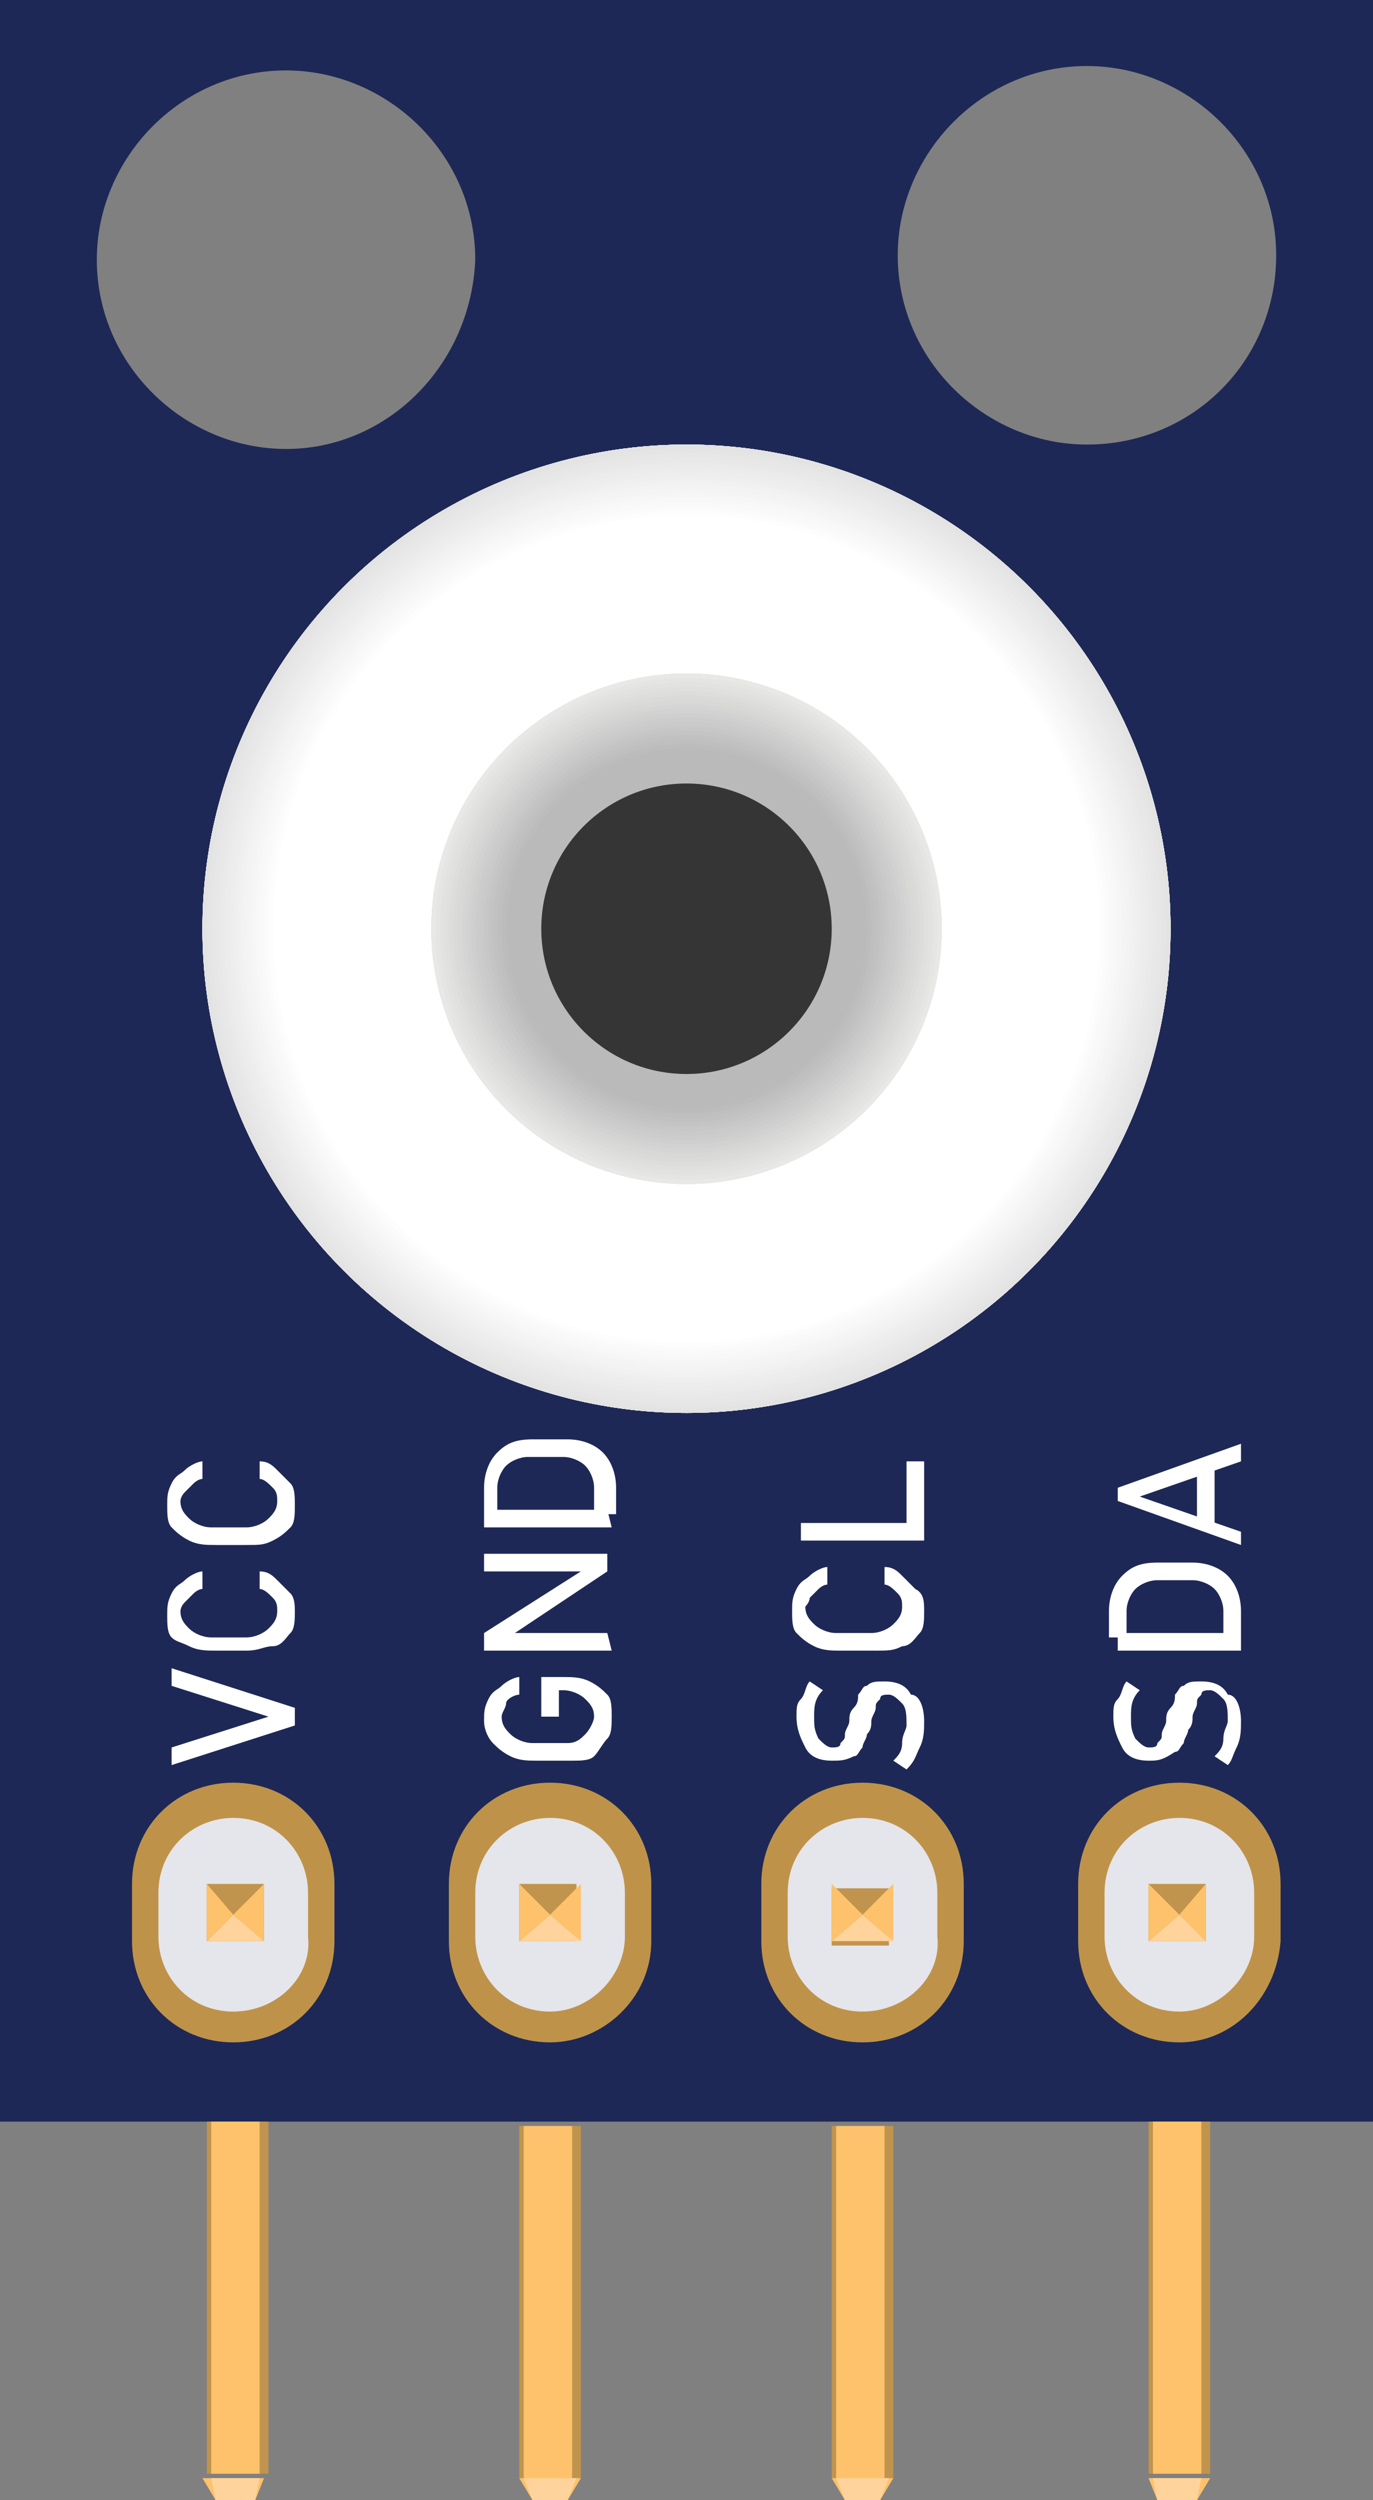<?xml version="1.0" encoding="utf-8"?>
<!-- Generator: Adobe Illustrator 23.0.1, SVG Export Plug-In . SVG Version: 6.00 Build 0)  -->
<svg version="1.1" id="Layer_1" xmlns="http://www.w3.org/2000/svg" xmlns:xlink="http://www.w3.org/1999/xlink" x="0px" y="0px"
	 viewBox="0 0 31.2 56.8" style="enable-background:new 0 0 31.2 56.8;" xml:space="preserve">
<rect x="0" y="0" width="31.2" height="56.8" fill="#808080" stroke="none"/>
<style type="text/css">
	.st0{fill:#1D2856;}
	.st1{fill:#E2E2E2;}
	.st2{fill:#E3E3E3;}
	.st3{fill:#E4E4E4;}
	.st4{fill:#E5E5E5;}
	.st5{fill:#E6E6E6;}
	.st6{fill:#E7E7E7;}
	.st7{fill:#E8E8E8;}
	.st8{fill:#E9E9E9;}
	.st9{fill:#EAEAEA;}
	.st10{fill:#EBEBEB;}
	.st11{fill:#ECECEC;}
	.st12{fill:#EDEDED;}
	.st13{fill:#EEEEEE;}
	.st14{fill:#EFEFEF;}
	.st15{fill:#F0F0F0;}
	.st16{fill:#F1F1F1;}
	.st17{fill:#F2F2F2;}
	.st18{fill:#F3F3F3;}
	.st19{fill:#F4F4F4;}
	.st20{fill:#F5F5F5;}
	.st21{fill:#F6F6F6;}
	.st22{fill:#F7F7F7;}
	.st23{fill:#F8F8F8;}
	.st24{fill:#F9F9F9;}
	.st25{fill:#FAFAFA;}
	.st26{fill:#FBFBFB;}
	.st27{fill:#FCFCFC;}
	.st28{fill:#FDFDFD;}
	.st29{fill:#FEFEFE;}
	.st30{fill:#FFFFFF;}
	.st31{fill:#EAEAE9;}
	.st32{fill:#E9E9E8;}
	.st33{fill:#E8E8E7;}
	.st34{fill:#E7E7E6;}
	.st35{fill:#E6E6E5;}
	.st36{fill:#E5E5E4;}
	.st37{fill:#E5E4E4;}
	.st38{fill:#E4E4E3;}
	.st39{fill:#E3E3E2;}
	.st40{fill:#E2E2E1;}
	.st41{fill:#E1E1E0;}
	.st42{fill:#E1E0E0;}
	.st43{fill:#E0E0DF;}
	.st44{fill:#E0DFDF;}
	.st45{fill:#DFDFDE;}
	.st46{fill:#DEDEDD;}
	.st47{fill:#DEDDDD;}
	.st48{fill:#DDDDDC;}
	.st49{fill:#DDDCDC;}
	.st50{fill:#DCDCDB;}
	.st51{fill:#DCDBDB;}
	.st52{fill:#DBDBDA;}
	.st53{fill:#DBDADA;}
	.st54{fill:#DADAD9;}
	.st55{fill:#DAD9D9;}
	.st56{fill:#D9D9D8;}
	.st57{fill:#D9D8D8;}
	.st58{fill:#D8D8D7;}
	.st59{fill:#D8D7D7;}
	.st60{fill:#D7D7D6;}
	.st61{fill:#D7D6D6;}
	.st62{fill:#D6D6D5;}
	.st63{fill:#D6D5D5;}
	.st64{fill:#D5D5D4;}
	.st65{fill:#D5D4D4;}
	.st66{fill:#D4D4D3;}
	.st67{fill:#D4D3D3;}
	.st68{fill:#D3D3D2;}
	.st69{fill:#D3D2D2;}
	.st70{fill:#D2D2D1;}
	.st71{fill:#D2D1D1;}
	.st72{fill:#D1D1D0;}
	.st73{fill:#D1D0D0;}
	.st74{fill:#D0D0CF;}
	.st75{fill:#D0CFCF;}
	.st76{fill:#CFCFCE;}
	.st77{fill:#CFCECE;}
	.st78{fill:#CECECD;}
	.st79{fill:#CECDCD;}
	.st80{fill:#CDCDCC;}
	.st81{fill:#CDCCCC;}
	.st82{fill:#CCCCCB;}
	.st83{fill:#CCCBCB;}
	.st84{fill:#CBCBCA;}
	.st85{fill:#CBCACA;}
	.st86{fill:#CACAC9;}
	.st87{fill:#CAC9C9;}
	.st88{fill:#C9C9C8;}
	.st89{fill:#C9C8C8;}
	.st90{fill:#C8C8C7;}
	.st91{fill:#C8C7C7;}
	.st92{fill:#C7C7C6;}
	.st93{fill:#C7C6C6;}
	.st94{fill:#C6C5C5;}
	.st95{fill:#C5C5C4;}
	.st96{fill:#C5C4C4;}
	.st97{fill:#C4C4C3;}
	.st98{fill:#C4C3C3;}
	.st99{fill:#C3C2C2;}
	.st100{fill:#C2C1C1;}
	.st101{fill:#C1C0C0;}
	.st102{fill:#C0C0BF;}
	.st103{fill:#C0BFBF;}
	.st104{fill:#BFBEBE;}
	.st105{fill:#BEBDBD;}
	.st106{fill:#BDBCBC;}
	.st107{fill:#BCBBBB;}
	.st108{fill:#BBBABA;}
	.st109{fill:#353535;}
	.st110{fill:#BE9349;}
	.st111{fill:#E5E5EC;}
	.st112{fill:#C0944C;}
	.st113{fill:#FDC26B;}
	.st114{fill:#FFD39B;}
</style>
<path class="st0" d="M0,0v48.2h31.2V0H0z M6.5,10.2c-2.3,0-4.3-1.9-4.3-4.3c0-2.3,1.9-4.3,4.3-4.3c2.3,0,4.3,1.9,4.3,4.3
	C10.7,8.3,8.8,10.2,6.5,10.2z M24.7,10.1c-2.3,0-4.3-1.9-4.3-4.3c0-2.3,1.9-4.3,4.3-4.3C27,1.5,29,3.4,29,5.8S27.1,10.1,24.7,10.1z"
	/>
<g>
	<g>
		<g>
			<circle class="st1" cx="15.6" cy="21.1" r="11"/>
			<circle class="st1" cx="15.6" cy="21.1" r="11"/>
			<circle class="st1" cx="15.6" cy="21.1" r="11"/>
			<circle class="st2" cx="15.6" cy="21.1" r="11"/>
			<circle class="st2" cx="15.6" cy="21.1" r="11"/>
			<circle class="st2" cx="15.6" cy="21.1" r="11"/>
			<circle class="st2" cx="15.6" cy="21.1" r="10.9"/>
			<circle class="st3" cx="15.6" cy="21.1" r="10.9"/>
			<circle class="st3" cx="15.6" cy="21.1" r="10.9"/>
			<circle class="st3" cx="15.6" cy="21.1" r="10.9"/>
			<circle class="st3" cx="15.6" cy="21.1" r="10.9"/>
			<circle class="st4" cx="15.6" cy="21.1" r="10.9"/>
			<circle class="st4" cx="15.6" cy="21.1" r="10.9"/>
			<circle class="st4" cx="15.6" cy="21.1" r="10.8"/>
			<circle class="st4" cx="15.6" cy="21.1" r="10.8"/>
			<circle class="st4" cx="15.6" cy="21.1" r="10.8"/>
			<circle class="st5" cx="15.6" cy="21.1" r="10.8"/>
			<circle class="st5" cx="15.6" cy="21.1" r="10.8"/>
			<circle class="st5" cx="15.6" cy="21.1" r="10.8"/>
			<circle class="st5" cx="15.6" cy="21.1" r="10.8"/>
			<circle class="st6" cx="15.6" cy="21.1" r="10.8"/>
			<circle class="st6" cx="15.6" cy="21.1" r="10.7"/>
			<circle class="st6" cx="15.6" cy="21.1" r="10.7"/>
			<circle class="st6" cx="15.6" cy="21.1" r="10.7"/>
			<circle class="st7" cx="15.6" cy="21.1" r="10.7"/>
			<circle class="st7" cx="15.6" cy="21.1" r="10.7"/>
			<circle class="st7" cx="15.6" cy="21.1" r="10.7"/>
			<circle class="st7" cx="15.6" cy="21.1" r="10.7"/>
			<circle class="st7" cx="15.6" cy="21.1" r="10.6"/>
			<circle class="st8" cx="15.6" cy="21.1" r="10.6"/>
			<circle class="st8" cx="15.6" cy="21.1" r="10.6"/>
			<circle class="st8" cx="15.6" cy="21.1" r="10.6"/>
			<circle class="st8" cx="15.6" cy="21.1" r="10.6"/>
			<circle class="st9" cx="15.6" cy="21.1" r="10.6"/>
			<circle class="st9" cx="15.6" cy="21.1" r="10.6"/>
			<circle class="st9" cx="15.6" cy="21.1" r="10.6"/>
			<circle class="st9" cx="15.6" cy="21.1" r="10.5"/>
			<circle class="st10" cx="15.6" cy="21.1" r="10.5"/>
			<circle class="st10" cx="15.6" cy="21.1" r="10.5"/>
			<circle class="st10" cx="15.6" cy="21.1" r="10.5"/>
			<circle class="st10" cx="15.6" cy="21.1" r="10.5"/>
			<circle class="st11" cx="15.6" cy="21.1" r="10.5"/>
			<circle class="st11" cx="15.6" cy="21.1" r="10.5"/>
			<circle class="st11" cx="15.6" cy="21.1" r="10.4"/>
			<circle class="st11" cx="15.6" cy="21.1" r="10.4"/>
			<circle class="st11" cx="15.6" cy="21.1" r="10.4"/>
			<circle class="st12" cx="15.6" cy="21.1" r="10.4"/>
			<circle class="st12" cx="15.6" cy="21.1" r="10.4"/>
			<circle class="st12" cx="15.6" cy="21.1" r="10.4"/>
			<circle class="st12" cx="15.6" cy="21.1" r="10.4"/>
			<circle class="st13" cx="15.6" cy="21.1" r="10.3"/>
			<circle class="st13" cx="15.6" cy="21.1" r="10.3"/>
			<circle class="st13" cx="15.6" cy="21.1" r="10.3"/>
			<circle class="st13" cx="15.6" cy="21.1" r="10.3"/>
			<circle class="st14" cx="15.6" cy="21.1" r="10.3"/>
			<circle class="st14" cx="15.6" cy="21.1" r="10.3"/>
			<circle class="st14" cx="15.6" cy="21.1" r="10.3"/>
			<circle class="st14" cx="15.6" cy="21.1" r="10.3"/>
			<circle class="st14" cx="15.6" cy="21.1" r="10.2"/>
			<circle class="st15" cx="15.6" cy="21.1" r="10.2"/>
			<circle class="st15" cx="15.6" cy="21.1" r="10.2"/>
			<circle class="st15" cx="15.6" cy="21.1" r="10.2"/>
			<circle class="st15" cx="15.6" cy="21.1" r="10.2"/>
			<circle class="st16" cx="15.6" cy="21.1" r="10.2"/>
			<circle class="st16" cx="15.6" cy="21.1" r="10.2"/>
			<circle class="st16" cx="15.6" cy="21.1" r="10.1"/>
			<circle class="st16" cx="15.6" cy="21.1" r="10.1"/>
			<circle class="st17" cx="15.6" cy="21.1" r="10.1"/>
			<circle class="st17" cx="15.6" cy="21.1" r="10.1"/>
			<circle class="st17" cx="15.6" cy="21.1" r="10.1"/>
			<circle class="st17" cx="15.6" cy="21.1" r="10.1"/>
			<circle class="st17" cx="15.6" cy="21.1" r="10.1"/>
			<circle class="st18" cx="15.6" cy="21.1" r="10.1"/>
			<circle class="st18" cx="15.6" cy="21.1" r="10"/>
			<circle class="st18" cx="15.6" cy="21.1" r="10"/>
			<circle class="st18" cx="15.6" cy="21.1" r="10"/>
			<circle class="st19" cx="15.6" cy="21.1" r="10"/>
			<circle class="st19" cx="15.6" cy="21.1" r="10"/>
			<circle class="st19" cx="15.6" cy="21.1" r="10"/>
			<circle class="st19" cx="15.6" cy="21.1" r="10"/>
			<circle class="st20" cx="15.6" cy="21.1" r="9.9"/>
			<circle class="st20" cx="15.6" cy="21.1" r="9.9"/>
			<circle class="st20" cx="15.6" cy="21.1" r="9.9"/>
			<circle class="st20" cx="15.6" cy="21.1" r="9.9"/>
			<circle class="st20" cx="15.6" cy="21.1" r="9.9"/>
			<circle class="st21" cx="15.6" cy="21.1" r="9.9"/>
			<circle class="st21" cx="15.6" cy="21.1" r="9.9"/>
			<circle class="st21" cx="15.6" cy="21.1" r="9.8"/>
			<circle class="st21" cx="15.6" cy="21.1" r="9.8"/>
			<circle class="st22" cx="15.6" cy="21.1" r="9.8"/>
			<circle class="st22" cx="15.6" cy="21.1" r="9.8"/>
			<circle class="st22" cx="15.6" cy="21.1" r="9.8"/>
			<circle class="st22" cx="15.6" cy="21.1" r="9.8"/>
			<circle class="st23" cx="15.6" cy="21.1" r="9.8"/>
			<circle class="st23" cx="15.6" cy="21.1" r="9.8"/>
			<circle class="st23" cx="15.6" cy="21.1" r="9.7"/>
			<circle class="st23" cx="15.6" cy="21.1" r="9.7"/>
			<circle class="st24" cx="15.6" cy="21.1" r="9.7"/>
			<circle class="st24" cx="15.6" cy="21.1" r="9.7"/>
			<circle class="st24" cx="15.6" cy="21.1" r="9.7"/>
			<circle class="st24" cx="15.6" cy="21.1" r="9.7"/>
			<circle class="st24" cx="15.6" cy="21.1" r="9.7"/>
			<circle class="st25" cx="15.6" cy="21.1" r="9.6"/>
			<circle class="st25" cx="15.6" cy="21.1" r="9.6"/>
			<circle class="st25" cx="15.6" cy="21.1" r="9.6"/>
			<circle class="st25" cx="15.6" cy="21.1" r="9.6"/>
			<circle class="st26" cx="15.6" cy="21.1" r="9.6"/>
			<circle class="st26" cx="15.6" cy="21.1" r="9.6"/>
			<circle class="st26" cx="15.6" cy="21.1" r="9.6"/>
			<circle class="st26" cx="15.6" cy="21.1" r="9.6"/>
			<circle class="st27" cx="15.6" cy="21.1" r="9.5"/>
			<circle class="st27" cx="15.6" cy="21.1" r="9.5"/>
			<circle class="st27" cx="15.6" cy="21.1" r="9.5"/>
			<circle class="st27" cx="15.6" cy="21.1" r="9.5"/>
			<circle class="st27" cx="15.6" cy="21.1" r="9.5"/>
			<circle class="st28" cx="15.6" cy="21.1" r="9.5"/>
			<circle class="st28" cx="15.6" cy="21.1" r="9.5"/>
			<circle class="st28" cx="15.6" cy="21.1" r="9.4"/>
			<circle class="st28" cx="15.6" cy="21.1" r="9.4"/>
			<circle class="st29" cx="15.6" cy="21.1" r="9.4"/>
			<circle class="st29" cx="15.6" cy="21.1" r="9.4"/>
			<circle class="st29" cx="15.6" cy="21.1" r="9.4"/>
			<circle class="st29" cx="15.6" cy="21.1" r="9.4"/>
			<circle class="st30" cx="15.6" cy="21.1" r="9.4"/>
			<circle class="st30" cx="15.6" cy="21.1" r="9.3"/>
			<circle class="st30" cx="15.6" cy="21.1" r="9.3"/>
		</g>
		<g>
			<circle class="st31" cx="15.6" cy="21.1" r="5.8"/>
			<circle class="st31" cx="15.6" cy="21.1" r="5.8"/>
			<circle class="st32" cx="15.6" cy="21.1" r="5.8"/>
			<circle class="st32" cx="15.6" cy="21.1" r="5.8"/>
			<circle class="st32" cx="15.6" cy="21.1" r="5.8"/>
			<circle class="st33" cx="15.6" cy="21.1" r="5.8"/>
			<circle class="st33" cx="15.6" cy="21.1" r="5.8"/>
			<circle class="st34" cx="15.6" cy="21.1" r="5.7"/>
			<circle class="st34" cx="15.6" cy="21.1" r="5.7"/>
			<circle class="st34" cx="15.6" cy="21.1" r="5.7"/>
			<circle class="st35" cx="15.6" cy="21.1" r="5.7"/>
			<circle class="st35" cx="15.6" cy="21.1" r="5.7"/>
			<circle class="st35" cx="15.6" cy="21.1" r="5.7"/>
			<circle class="st36" cx="15.6" cy="21.1" r="5.7"/>
			<circle class="st36" cx="15.6" cy="21.1" r="5.6"/>
			<circle class="st37" cx="15.6" cy="21.1" r="5.6"/>
			<circle class="st38" cx="15.6" cy="21.1" r="5.6"/>
			<circle class="st38" cx="15.6" cy="21.1" r="5.6"/>
			<circle class="st39" cx="15.6" cy="21.1" r="5.6"/>
			<circle class="st39" cx="15.6" cy="21.1" r="5.6"/>
			<circle class="st39" cx="15.6" cy="21.1" r="5.6"/>
			<circle class="st40" cx="15.6" cy="21.1" r="5.6"/>
			<circle class="st40" cx="15.6" cy="21.1" r="5.5"/>
			<circle class="st40" cx="15.6" cy="21.1" r="5.5"/>
			<circle class="st41" cx="15.6" cy="21.1" r="5.5"/>
			<circle class="st41" cx="15.6" cy="21.1" r="5.5"/>
			<circle class="st42" cx="15.6" cy="21.1" r="5.5"/>
			<circle class="st43" cx="15.6" cy="21.1" r="5.5"/>
			<circle class="st43" cx="15.6" cy="21.1" r="5.5"/>
			<circle class="st44" cx="15.6" cy="21.1" r="5.4"/>
			<circle class="st45" cx="15.6" cy="21.1" r="5.4"/>
			<circle class="st45" cx="15.6" cy="21.1" r="5.4"/>
			<circle class="st46" cx="15.6" cy="21.1" r="5.4"/>
			<circle class="st46" cx="15.6" cy="21.1" r="5.4"/>
			<circle class="st47" cx="15.6" cy="21.1" r="5.4"/>
			<circle class="st48" cx="15.6" cy="21.1" r="5.4"/>
			<circle class="st48" cx="15.6" cy="21.1" r="5.3"/>
			<circle class="st49" cx="15.6" cy="21.1" r="5.3"/>
			<circle class="st50" cx="15.6" cy="21.1" r="5.3"/>
			<circle class="st50" cx="15.6" cy="21.1" r="5.3"/>
			<circle class="st51" cx="15.6" cy="21.1" r="5.3"/>
			<circle class="st52" cx="15.6" cy="21.1" r="5.3"/>
			<circle class="st53" cx="15.6" cy="21.1" r="5.3"/>
			<circle class="st54" cx="15.6" cy="21.1" r="5.3"/>
			<circle class="st54" cx="15.6" cy="21.1" r="5.2"/>
			<circle class="st55" cx="15.6" cy="21.1" r="5.2"/>
			<circle class="st56" cx="15.6" cy="21.1" r="5.2"/>
			<circle class="st56" cx="15.6" cy="21.1" r="5.2"/>
			<circle class="st57" cx="15.6" cy="21.1" r="5.2"/>
			<circle class="st58" cx="15.6" cy="21.1" r="5.2"/>
			<circle class="st58" cx="15.6" cy="21.1" r="5.2"/>
			<circle class="st59" cx="15.6" cy="21.1" r="5.1"/>
			<circle class="st60" cx="15.6" cy="21.1" r="5.1"/>
			<circle class="st61" cx="15.6" cy="21.1" r="5.1"/>
			<circle class="st62" cx="15.6" cy="21.1" r="5.1"/>
			<circle class="st62" cx="15.6" cy="21.1" r="5.1"/>
			<circle class="st63" cx="15.6" cy="21.1" r="5.1"/>
			<circle class="st64" cx="15.6" cy="21.1" r="5.1"/>
			<circle class="st64" cx="15.6" cy="21.1" r="5.1"/>
			<circle class="st65" cx="15.6" cy="21.1" r="5"/>
			<circle class="st66" cx="15.6" cy="21.1" r="5"/>
			<circle class="st67" cx="15.6" cy="21.1" r="5"/>
			<circle class="st67" cx="15.6" cy="21.1" r="5"/>
			<circle class="st68" cx="15.6" cy="21.1" r="5"/>
			<circle class="st69" cx="15.6" cy="21.1" r="5"/>
			<circle class="st69" cx="15.6" cy="21.1" r="5"/>
			<circle class="st70" cx="15.6" cy="21.1" r="4.9"/>
			<circle class="st71" cx="15.6" cy="21.1" r="4.9"/>
			<circle class="st72" cx="15.6" cy="21.1" r="4.9"/>
			<circle class="st72" cx="15.6" cy="21.1" r="4.9"/>
			<circle class="st73" cx="15.6" cy="21.1" r="4.9"/>
			<circle class="st74" cx="15.6" cy="21.1" r="4.9"/>
			<circle class="st75" cx="15.6" cy="21.1" r="4.9"/>
			<circle class="st75" cx="15.6" cy="21.1" r="4.9"/>
			<circle class="st76" cx="15.6" cy="21.1" r="4.8"/>
			<circle class="st77" cx="15.6" cy="21.1" r="4.8"/>
			<circle class="st77" cx="15.6" cy="21.1" r="4.8"/>
			<circle class="st78" cx="15.6" cy="21.1" r="4.8"/>
			<circle class="st79" cx="15.6" cy="21.1" r="4.8"/>
			<circle class="st80" cx="15.6" cy="21.1" r="4.8"/>
			<circle class="st81" cx="15.6" cy="21.1" r="4.8"/>
			<circle class="st81" cx="15.6" cy="21.1" r="4.7"/>
			<circle class="st82" cx="15.6" cy="21.1" r="4.7"/>
			<circle class="st83" cx="15.6" cy="21.1" r="4.7"/>
			<circle class="st83" cx="15.6" cy="21.1" r="4.7"/>
			<circle class="st84" cx="15.6" cy="21.1" r="4.7"/>
			<circle class="st85" cx="15.6" cy="21.1" r="4.7"/>
			<circle class="st85" cx="15.6" cy="21.1" r="4.7"/>
			<circle class="st86" cx="15.6" cy="21.1" r="4.6"/>
			<circle class="st87" cx="15.6" cy="21.1" r="4.6"/>
			<circle class="st88" cx="15.6" cy="21.1" r="4.6"/>
			<circle class="st89" cx="15.6" cy="21.1" r="4.6"/>
			<circle class="st89" cx="15.6" cy="21.1" r="4.6"/>
			<circle class="st90" cx="15.6" cy="21.1" r="4.6"/>
			<circle class="st91" cx="15.6" cy="21.1" r="4.6"/>
			<circle class="st91" cx="15.6" cy="21.1" r="4.6"/>
			<circle class="st92" cx="15.6" cy="21.1" r="4.5"/>
			<circle class="st93" cx="15.6" cy="21.1" r="4.5"/>
			<circle class="st93" cx="15.6" cy="21.1" r="4.5"/>
			<circle class="st94" cx="15.6" cy="21.1" r="4.5"/>
			<circle class="st94" cx="15.6" cy="21.1" r="4.5"/>
			<circle class="st95" cx="15.6" cy="21.1" r="4.5"/>
			<circle class="st96" cx="15.6" cy="21.1" r="4.5"/>
			<circle class="st96" cx="15.6" cy="21.1" r="4.4"/>
			<circle class="st97" cx="15.6" cy="21.1" r="4.4"/>
			<circle class="st98" cx="15.6" cy="21.1" r="4.4"/>
			<circle class="st98" cx="15.6" cy="21.1" r="4.4"/>
			<circle class="st99" cx="15.6" cy="21.1" r="4.4"/>
			<circle class="st99" cx="15.6" cy="21.1" r="4.4"/>
			<circle class="st99" cx="15.6" cy="21.1" r="4.4"/>
			<circle class="st100" cx="15.6" cy="21.1" r="4.4"/>
			<circle class="st100" cx="15.6" cy="21.1" r="4.3"/>
			<circle class="st100" cx="15.6" cy="21.1" r="4.3"/>
			<circle class="st101" cx="15.6" cy="21.1" r="4.3"/>
			<circle class="st101" cx="15.6" cy="21.1" r="4.3"/>
			<circle class="st102" cx="15.6" cy="21.1" r="4.3"/>
			<circle class="st103" cx="15.6" cy="21.1" r="4.3"/>
			<circle class="st103" cx="15.6" cy="21.1" r="4.3"/>
			<circle class="st104" cx="15.6" cy="21.1" r="4.2"/>
			<circle class="st104" cx="15.6" cy="21.1" r="4.2"/>
			<circle class="st104" cx="15.6" cy="21.1" r="4.2"/>
			<circle class="st105" cx="15.6" cy="21.1" r="4.2"/>
			<circle class="st105" cx="15.6" cy="21.1" r="4.2"/>
			<circle class="st105" cx="15.6" cy="21.1" r="4.2"/>
			<circle class="st106" cx="15.6" cy="21.1" r="4.2"/>
			<circle class="st106" cx="15.6" cy="21.1" r="4.2"/>
			<circle class="st107" cx="15.6" cy="21.1" r="4.1"/>
			<circle class="st107" cx="15.6" cy="21.1" r="4.1"/>
			<circle class="st107" cx="15.6" cy="21.1" r="4.1"/>
			<circle class="st108" cx="15.6" cy="21.1" r="4.1"/>
			<circle class="st108" cx="15.6" cy="21.1" r="4.1"/>
		</g>
		<g>
			<circle class="st109" cx="15.6" cy="21.1" r="3.3"/>
		</g>
	</g>
</g>
<g>
	<path class="st110" d="M5.3,46.4L5.3,46.4c-1.3,0-2.3-1-2.3-2.3v-1.3c0-1.3,1-2.3,2.3-2.3l0,0c1.3,0,2.3,1,2.3,2.3v1.3
		C7.6,45.4,6.6,46.4,5.3,46.4z"/>
	<path class="st111" d="M5.3,45.7L5.3,45.7c-1,0-1.7-0.8-1.7-1.7v-1c0-1,0.8-1.7,1.7-1.7l0,0c1,0,1.7,0.8,1.7,1.7v1
		C7.1,44.9,6.3,45.7,5.3,45.7z"/>
	<g>
		<rect x="4.7" y="42.8" class="st112" width="1.3" height="1.3"/>
		<polygon class="st113" points="5.3,43.5 6,44.1 6,42.8 		"/>
		<polygon class="st114" points="4.7,44.1 5.3,43.5 6,44.1 		"/>
		<polygon class="st113" points="4.7,42.8 5.3,43.5 4.7,44.1 		"/>
	</g>
</g>
<g>
	<rect x="4.7" y="48.2" class="st112" width="1.4" height="8"/>
	<rect x="4.8" y="48.2" class="st113" width="1.1" height="8"/>
	<polygon class="st113" points="5.8,56.8 6,56.3 4.6,56.3 4.9,56.8 	"/>
	<polygon class="st114" points="5.8,56.8 5.9,56.3 4.8,56.3 4.9,56.8 	"/>
</g>
<g>
	<path class="st110" d="M12.5,46.4L12.5,46.4c-1.3,0-2.3-1-2.3-2.3v-1.3c0-1.3,1-2.3,2.3-2.3l0,0c1.3,0,2.3,1,2.3,2.3v1.3
		C14.8,45.4,13.7,46.4,12.5,46.4z"/>
	<path class="st111" d="M12.5,45.7L12.5,45.7c-1,0-1.7-0.8-1.7-1.7v-1c0-1,0.8-1.7,1.7-1.7l0,0c1,0,1.7,0.8,1.7,1.7v1
		C14.2,44.9,13.4,45.7,12.5,45.7z"/>
	<g>
		<rect x="11.8" y="42.8" class="st112" width="1.3" height="1.3"/>
		<polygon class="st113" points="12.5,43.5 13.2,44.1 13.2,42.8 		"/>
		<polygon class="st114" points="11.8,44.1 12.5,43.5 13.2,44.1 		"/>
		<polygon class="st113" points="11.8,42.8 12.5,43.5 11.8,44.1 		"/>
	</g>
</g>
<g>
	<rect x="11.8" y="48.3" class="st112" width="1.4" height="8"/>
	<rect x="11.9" y="48.3" class="st113" width="1.1" height="8"/>
	<polygon class="st113" points="12.9,56.8 13.2,56.3 11.8,56.3 12.1,56.8 	"/>
	<polygon class="st114" points="12.9,56.8 13.1,56.3 11.9,56.3 12.1,56.8 	"/>
</g>
<g>
	<path class="st110" d="M19.6,46.4L19.6,46.4c-1.3,0-2.3-1-2.3-2.3v-1.3c0-1.3,1-2.3,2.3-2.3l0,0c1.3,0,2.3,1,2.3,2.3v1.3
		C21.9,45.4,20.9,46.4,19.6,46.4z"/>
	<path class="st111" d="M19.6,45.7L19.6,45.7c-1,0-1.7-0.8-1.7-1.7v-1c0-1,0.8-1.7,1.7-1.7l0,0c1,0,1.7,0.8,1.7,1.7v1
		C21.4,44.9,20.6,45.7,19.6,45.7z"/>
	<g>
		<rect x="18.9" y="42.9" class="st112" width="1.3" height="1.3"/>
		<polygon class="st113" points="19.6,43.5 20.3,44.1 20.3,42.8 		"/>
		<polygon class="st114" points="18.9,44.1 19.6,43.5 20.3,44.1 		"/>
		<polygon class="st113" points="18.9,42.8 19.6,43.5 18.9,44.1 		"/>
	</g>
</g>
<g>
	<rect x="18.9" y="48.3" class="st112" width="1.4" height="8"/>
	<rect x="19" y="48.3" class="st113" width="1.1" height="8"/>
	<polygon class="st113" points="20,56.8 20.3,56.3 18.9,56.3 19.2,56.8 	"/>
	<polygon class="st114" points="20,56.8 20.2,56.3 19,56.3 19.2,56.8 	"/>
</g>
<g>
	<path class="st110" d="M26.8,46.4L26.8,46.4c-1.3,0-2.3-1-2.3-2.3v-1.3c0-1.3,1-2.3,2.3-2.3l0,0c1.3,0,2.3,1,2.3,2.3v1.3
		C29,45.4,28,46.4,26.8,46.4z"/>
	<path class="st111" d="M26.8,45.7L26.8,45.7c-1,0-1.7-0.8-1.7-1.7v-1c0-1,0.8-1.7,1.7-1.7l0,0c1,0,1.7,0.8,1.7,1.7v1
		C28.5,44.9,27.7,45.7,26.8,45.7z"/>
	<g>
		<rect x="26.1" y="42.8" class="st112" width="1.3" height="1.3"/>
		<polygon class="st113" points="26.8,43.5 27.4,44.1 27.4,42.8 		"/>
		<polygon class="st114" points="26.1,44.1 26.8,43.5 27.4,44.1 		"/>
		<polygon class="st113" points="26.1,42.8 26.8,43.5 26.1,44.1 		"/>
	</g>
</g>
<g>
	<rect x="26.1" y="48.2" class="st112" width="1.4" height="8"/>
	<rect x="26.2" y="48.2" class="st113" width="1.1" height="8"/>
	<polygon class="st113" points="27.2,56.8 27.5,56.3 26.1,56.3 26.3,56.8 	"/>
	<polygon class="st114" points="27.2,56.8 27.3,56.3 26.2,56.3 26.3,56.8 	"/>
</g>
<g>
	<path class="st30" d="M6.7,39.2l-2.8,0.9v-0.4L6.1,39l-2.2-0.7v-0.4l2.8,0.9V39.2z"/>
	<path class="st30" d="M6.7,36.6c0,0.2,0,0.4-0.1,0.5s-0.2,0.3-0.4,0.3s-0.3,0.1-0.6,0.1H4.9c-0.2,0-0.4,0-0.6-0.1S4,37.3,3.9,37.2
		s-0.1-0.3-0.1-0.5s0-0.3,0.1-0.5s0.2-0.2,0.3-0.3s0.3-0.2,0.4-0.2v0.4c-0.1,0-0.2,0.1-0.2,0.1s-0.1,0.1-0.2,0.2s-0.1,0.2-0.1,0.2
		c0,0.2,0.1,0.3,0.2,0.4s0.3,0.2,0.5,0.2h0.8c0.2,0,0.4-0.1,0.5-0.2s0.2-0.2,0.2-0.4c0-0.1,0-0.2-0.1-0.3S6,36.1,5.9,36.1v-0.4
		c0.2,0,0.3,0.1,0.4,0.2s0.2,0.2,0.3,0.3S6.7,36.5,6.7,36.6z"/>
	<path class="st30" d="M6.7,34.2c0,0.2,0,0.4-0.1,0.5S6.4,34.9,6.2,35s-0.3,0.1-0.6,0.1H4.9c-0.2,0-0.4,0-0.6-0.1S4,34.8,3.9,34.7
		s-0.1-0.3-0.1-0.5s0-0.3,0.1-0.5s0.2-0.2,0.3-0.3s0.3-0.2,0.4-0.2v0.4c-0.1,0-0.2,0.1-0.2,0.1s-0.1,0.1-0.2,0.2s-0.1,0.2-0.1,0.2
		c0,0.2,0.1,0.3,0.2,0.4s0.3,0.2,0.5,0.2h0.8c0.2,0,0.4-0.1,0.5-0.2s0.2-0.2,0.2-0.4c0-0.1,0-0.2-0.1-0.3S6,33.6,5.9,33.6v-0.4
		c0.2,0,0.3,0.1,0.4,0.2s0.2,0.2,0.3,0.3S6.7,34,6.7,34.2z"/>
</g>
<g>
	<path class="st30" d="M12.3,39.1v-1h0.5c0.2,0,0.4,0,0.6,0.1s0.3,0.2,0.4,0.3s0.1,0.3,0.1,0.5s0,0.4-0.1,0.5s-0.2,0.3-0.3,0.4
		S13.2,40,13,40h-0.8c-0.2,0-0.4,0-0.6-0.1s-0.3-0.2-0.4-0.3S11,39.3,11,39.1s0-0.3,0.1-0.5s0.2-0.2,0.3-0.3s0.3-0.2,0.4-0.2v0.4
		c-0.1,0-0.3,0.1-0.3,0.2s-0.1,0.2-0.1,0.3c0,0.2,0.1,0.3,0.2,0.4s0.3,0.2,0.5,0.2h0.8c0.2,0,0.3-0.1,0.4-0.2s0.2-0.3,0.2-0.4
		c0-0.2-0.1-0.3-0.2-0.4s-0.3-0.2-0.5-0.2h-0.1V39h-0.4V39.1z"/>
	<path class="st30" d="M13.9,37.5H11v-0.4l2.2-1.4h0.1H11v-0.4h2.8v0.4l-2.1,1.4h-0.1h2.2L13.9,37.5L13.9,37.5z"/>
	<path class="st30" d="M13.9,34.4h-0.4v-0.6c0-0.2-0.1-0.4-0.2-0.5s-0.3-0.2-0.5-0.2H12c-0.2,0-0.4,0.1-0.5,0.2s-0.2,0.3-0.2,0.5
		v0.6H11v-0.6c0-0.3,0.1-0.6,0.3-0.8s0.4-0.3,0.8-0.3h0.8c0.3,0,0.6,0.1,0.8,0.3s0.3,0.5,0.3,0.8v0.6H13.9z M13.9,34.7H11v-0.4h2.8
		L13.9,34.7L13.9,34.7z"/>
</g>
<g>
	<path class="st30" d="M21,39.1c0,0.2,0,0.4-0.1,0.6s-0.1,0.3-0.3,0.5L20.3,40c0.1-0.1,0.2-0.2,0.2-0.4s0.1-0.3,0.1-0.4
		c0-0.2,0-0.4-0.1-0.5s-0.2-0.2-0.3-0.2l0,0c-0.1,0-0.2,0-0.2,0.1c-0.1,0.1-0.1,0.1-0.1,0.2c0,0.1-0.1,0.2-0.1,0.3s0,0.2-0.1,0.3
		c0,0.1-0.1,0.2-0.1,0.3c-0.1,0.1-0.1,0.2-0.2,0.2C19.2,40,19.1,40,18.9,40l0,0c-0.3,0-0.5-0.1-0.6-0.3s-0.2-0.4-0.2-0.7
		c0-0.2,0-0.3,0.1-0.4s0.1-0.3,0.2-0.4l0.3,0.2c-0.2,0.2-0.2,0.4-0.2,0.6c0,0.2,0,0.3,0.1,0.5c0.1,0.1,0.2,0.2,0.3,0.2l0,0
		c0.1,0,0.2,0,0.2-0.1c0.1-0.1,0.1-0.1,0.1-0.2s0.1-0.2,0.1-0.3s0-0.2,0.1-0.3s0.1-0.2,0.1-0.3c0.1-0.1,0.1-0.2,0.2-0.2
		c0.1-0.1,0.2-0.1,0.4-0.1l0,0c0.3,0,0.5,0.1,0.6,0.3C20.9,38.5,21,38.8,21,39.1z"/>
	<path class="st30" d="M21,36.6c0,0.2,0,0.4-0.1,0.5s-0.2,0.3-0.4,0.3c-0.2,0.1-0.3,0.1-0.6,0.1h-0.8c-0.2,0-0.4,0-0.6-0.1
		s-0.3-0.2-0.4-0.3S18,36.8,18,36.6s0-0.3,0.1-0.5s0.2-0.2,0.3-0.3c0.1-0.1,0.3-0.2,0.4-0.2V36c-0.1,0-0.2,0.1-0.2,0.1
		s-0.1,0.1-0.2,0.2c0,0.1-0.1,0.2-0.1,0.2c0,0.2,0.1,0.3,0.2,0.4s0.3,0.2,0.5,0.2h0.8c0.2,0,0.4-0.1,0.5-0.2
		c0.1-0.1,0.2-0.2,0.2-0.4c0-0.1,0-0.2-0.1-0.3S20.2,36,20.1,36v-0.4c0.2,0,0.3,0.1,0.4,0.2c0.1,0.1,0.2,0.2,0.3,0.3
		C21,36.2,21,36.4,21,36.6z"/>
	<path class="st30" d="M21,35h-2.8v-0.4H21V35z M21,34.8h-0.4v-1.6H21V34.8z"/>
</g>
<g>
	<path class="st30" d="M28.2,39.1c0,0.2,0,0.4-0.1,0.6S28,40,27.9,40.1l-0.3-0.2c0.1-0.1,0.2-0.2,0.2-0.4s0.1-0.3,0.1-0.4
		c0-0.2,0-0.4-0.1-0.5s-0.2-0.2-0.3-0.2l0,0c-0.1,0-0.2,0-0.2,0.1c-0.1,0.1-0.1,0.1-0.1,0.2c0,0.1-0.1,0.2-0.1,0.3s0,0.2-0.1,0.3
		c0,0.1-0.1,0.2-0.1,0.3c-0.1,0.1-0.1,0.2-0.2,0.2C26.4,40,26.3,40,26.1,40l0,0c-0.3,0-0.5-0.1-0.6-0.3s-0.2-0.4-0.2-0.7
		c0-0.2,0-0.3,0.1-0.4s0.1-0.3,0.2-0.4l0.3,0.2c-0.2,0.2-0.2,0.4-0.2,0.6c0,0.2,0,0.3,0.1,0.5c0.1,0.1,0.2,0.2,0.3,0.2l0,0
		c0.1,0,0.2,0,0.2-0.1c0.1-0.1,0.1-0.1,0.1-0.2s0.1-0.2,0.1-0.3s0-0.2,0.1-0.3s0.1-0.2,0.1-0.3c0.1-0.1,0.1-0.2,0.2-0.2
		c0.1-0.1,0.2-0.1,0.4-0.1l0,0c0.3,0,0.5,0.1,0.6,0.3C28.1,38.5,28.2,38.8,28.2,39.1z"/>
	<path class="st30" d="M28.2,37.2h-0.4v-0.6c0-0.2-0.1-0.4-0.2-0.5s-0.3-0.2-0.5-0.2h-0.8c-0.2,0-0.4,0.1-0.5,0.2
		c-0.1,0.1-0.2,0.3-0.2,0.5v0.6h-0.4v-0.6c0-0.3,0.1-0.6,0.3-0.8s0.4-0.3,0.8-0.3h0.8c0.3,0,0.6,0.1,0.8,0.3s0.3,0.5,0.3,0.8
		C28.2,36.6,28.2,37.2,28.2,37.2z M28.2,37.5h-2.8v-0.4h2.8V37.5z"/>
	<path class="st30" d="M28.2,35.1l-2.8-1v-0.3l2.8-1v0.4L25.9,34l2.3,0.8V35.1z M27.6,34.7h-0.4v-1.5h0.4V34.7z"/>
</g>
</svg>
